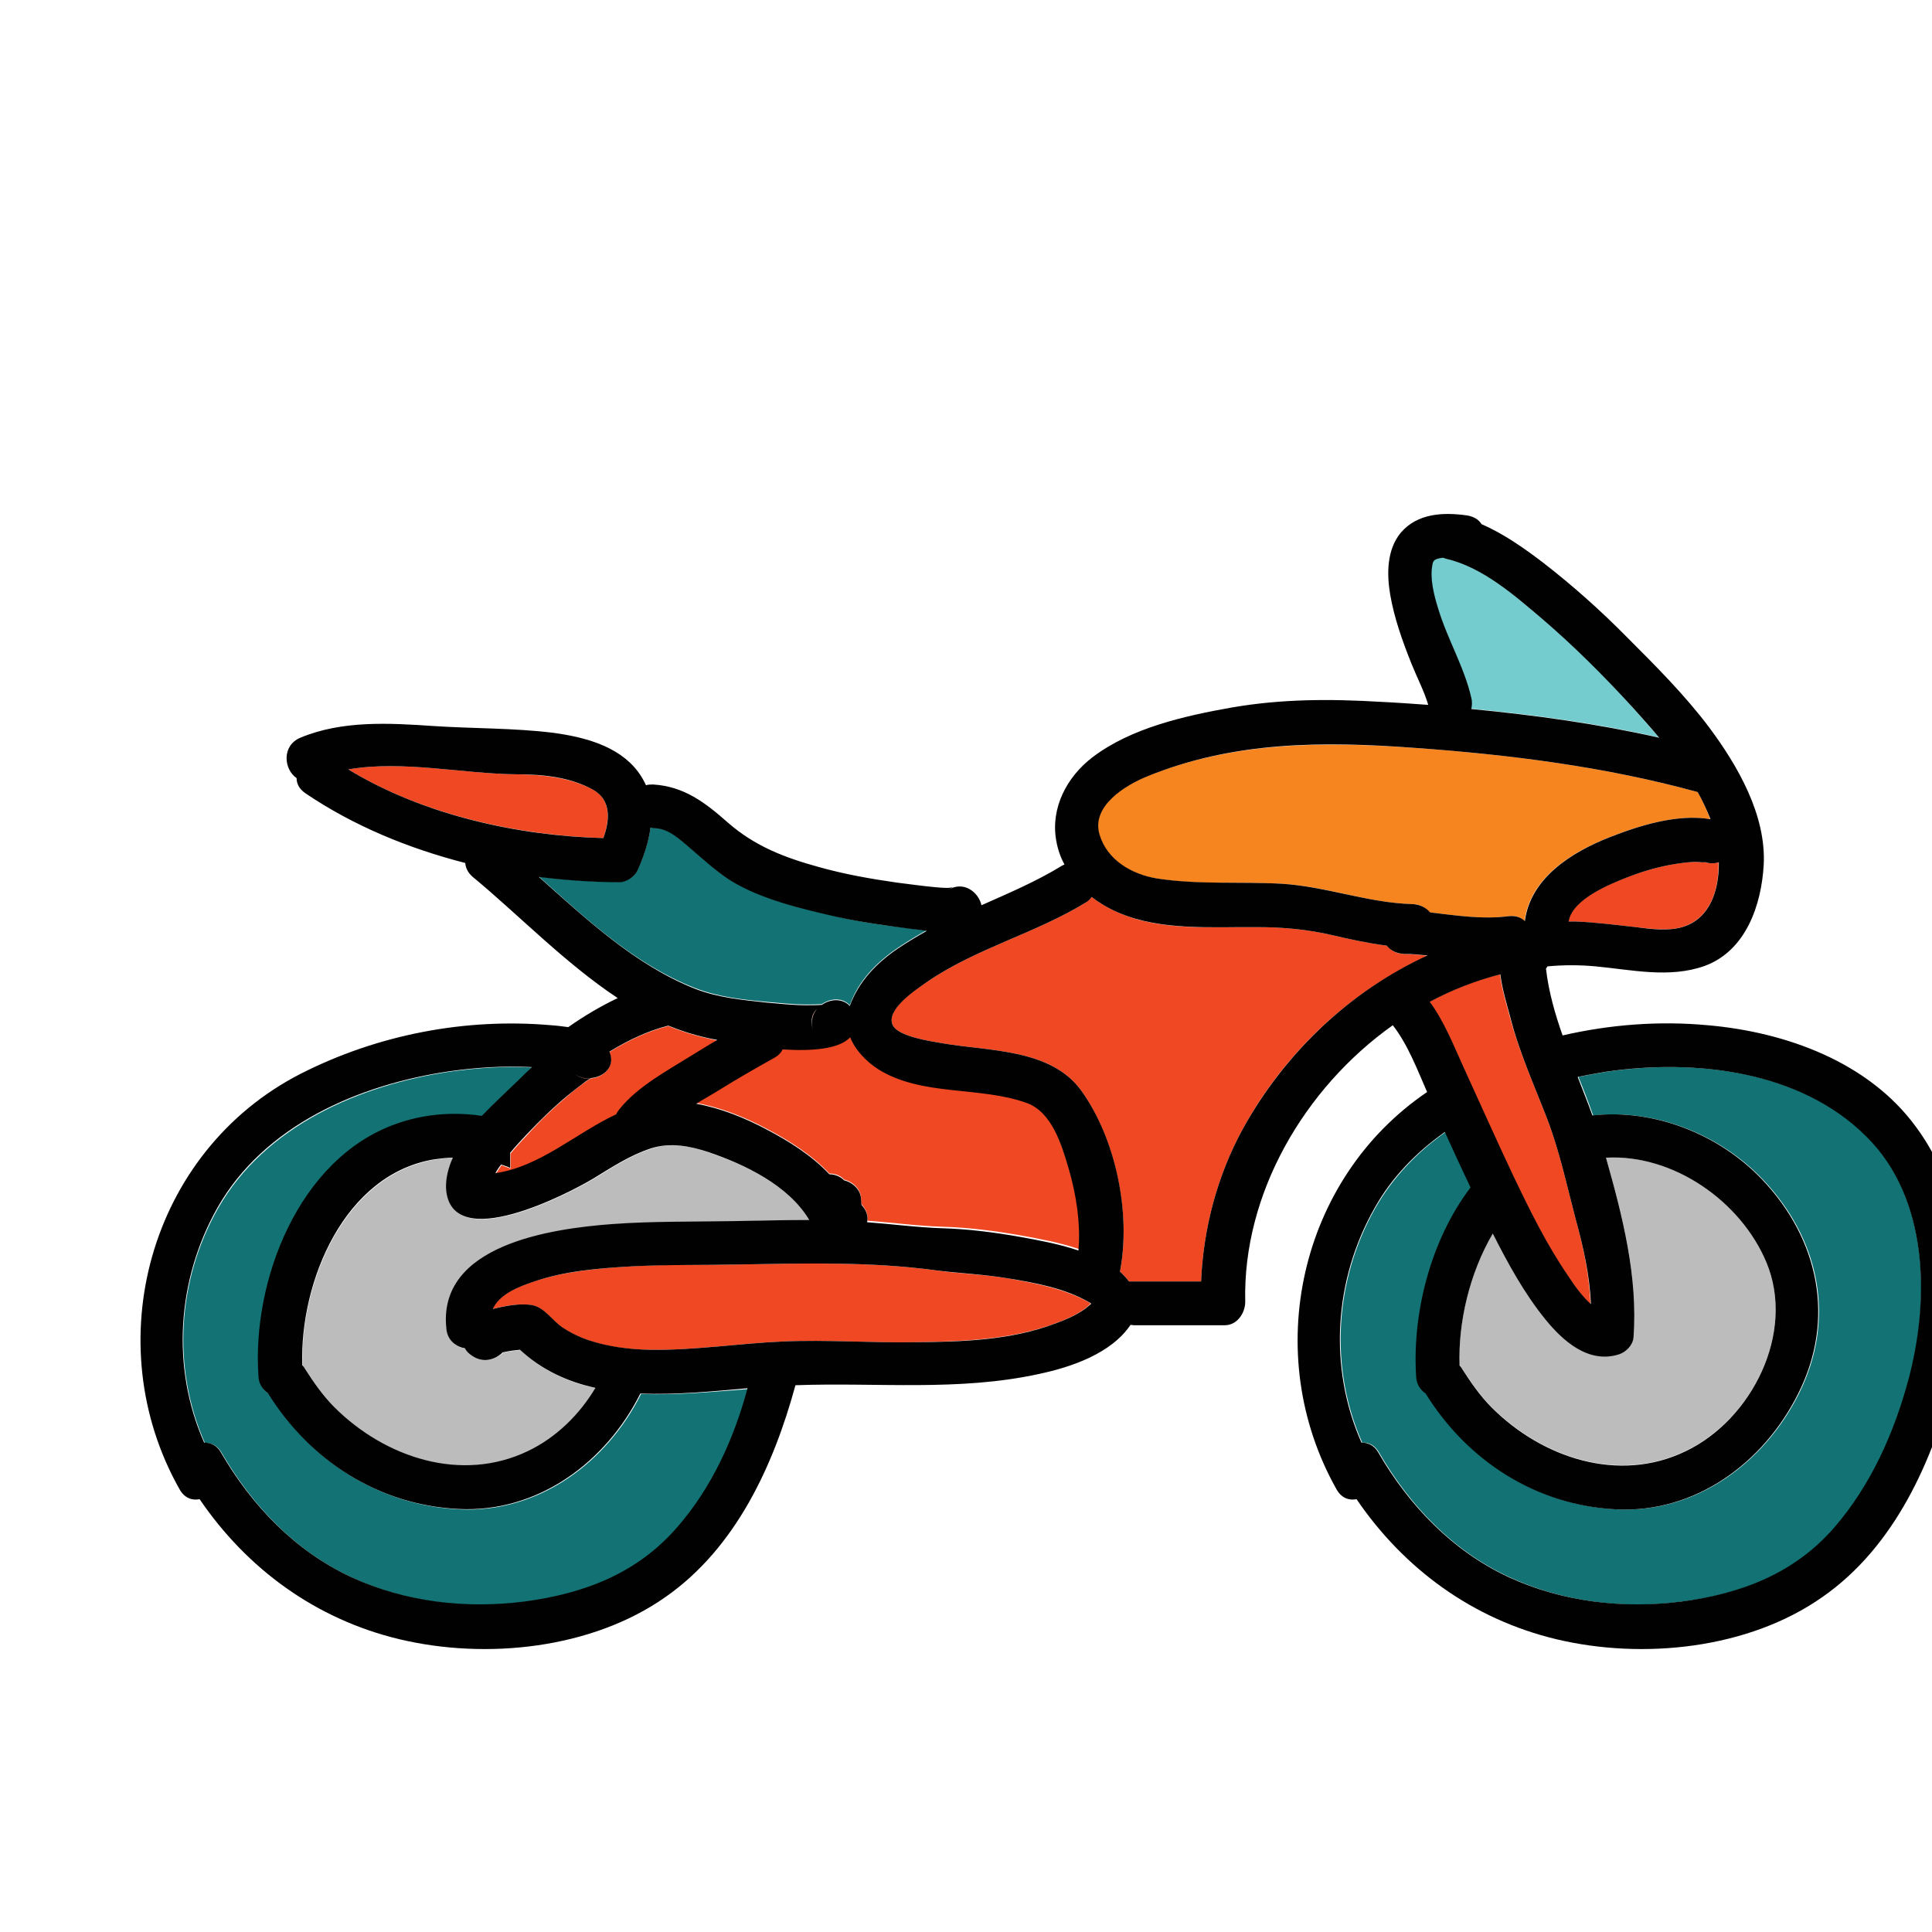 ﻿<?xml version="1.0" encoding="utf-8"?>
<svg xmlns="http://www.w3.org/2000/svg" width="480" height="480" viewBox="0 0 512 512">
  <path fill="#EF4823" d="M157,209.2c-6-3.2-13.3-3.9-20-4c-14.2-0.1-30.3-3.8-44.7-1.3c19.7,12,44.7,17.5,67.6,18.2C161.5,217.4,162.1,211.9,157,209.2z" />
  <path fill="#F6851F" d="M449.9,209.9C449.9,209.9,449.9,209.9,449.9,209.9c-24.5-6.7-49.7-9.9-75-11.7c-24.4-1.7-48.1-1.7-71.1,7.6c-5.6,2.3-14.8,7.8-12.5,15.4c2,6.7,8.6,10.6,15.2,11.6c10.9,1.8,22,0.8,33,1.4c11.8,0.6,23,5.1,34.8,5.4c2,0,3.5,0.9,4.6,2.2c6.9,0.8,13.9,1.9,20.8,1c1.9-0.3,3.3,0.3,4.3,1.3c1.5-11.4,12.3-18.2,22.4-22.2c7.9-3.1,18-6.3,26.8-4.8C452.3,214.6,451.2,212.2,449.9,209.9z" />
  <path fill="#127274" d="M241.7,246.1c-6.8-0.8-13.7-1.7-20.3-3.3c-9.2-2.1-19.8-4.7-27.9-9.6c-3.9-2.4-7.2-5.6-10.7-8.6c-2.5-2.1-5.5-5-9-5.2c-0.5,0-0.9-0.1-1.4-0.2c-0.5,3.9-1.8,7.7-3.4,11.3c-0.8,1.7-2.8,3.2-4.8,3.2c-7.1,0-14.3-0.5-21.4-1.4c12.7,11.4,25.5,23.3,41.3,29.5c6.1,2.4,12.6,3.1,19.1,3.7c3.5,0.3,7,0.7,10.5,0.7c1.4,0,2.7,0,4.1-0.1c0,0,0,0,0,0c2.3-1.6,5.5-1.8,7.4,0.3c2.3-6.6,7.2-11.5,13-15.4c2.4-1.6,4.9-3.1,7.4-4.5C244.2,246.5,242.9,246.3,241.7,246.1z" />
  <path fill="#EF4823" d="M283.2,309.5c-1.9-6.4-4.5-15-11.1-17.4c-12.4-4.5-27.7-1.7-39.3-8.9c-3.1-2-6.1-4.9-7.5-8.5c-3,3.2-10.4,3.7-17.9,3.2c-0.4,0.9-1.2,1.7-2.3,2.3c-4.9,2.7-9.7,5.5-14.4,8.4c-2,1.2-4.1,2.4-6.2,3.7c6.6,1.2,13,3.8,18.8,6.9c5.9,3.1,11.9,6.9,16.5,11.8c1.5,0,2.9,0.5,3.9,1.6c2.4,0.6,4.5,2.6,4.5,5.2c0,0.4,0,0.9,0.1,1.3c0,0.1,0.1,0.1,0.1,0.1c0.8,1,1.4,2,1.5,3.3c0,0.3,0,0.7,0,1c6.7,0.5,13.3,1.4,20,1.6c6.9,0.2,13.8,1.1,20.6,2.3c5,0.9,10.4,1.9,15.4,3.6C286.5,324,285.3,316.3,283.2,309.5z" />
  <path fill="#74CCCF" d="M439.6,195.4c-2.3-2.7-4.7-5.4-7.1-8.1c-7.4-8.2-15.3-16.1-23.8-23.3c-7.3-6.2-15.9-13.9-25.5-16c-0.3-0.1-0.6-0.2-0.9-0.3c-0.7,0.1-1.4,0.2-2,0.5c-0.4,0.2-0.6,0.6-0.8,1.4c-0.7,3.7,0.4,8,1.5,11.8c2.4,7.9,6.9,15.4,8.7,23.4c0.2,1.1,0.2,2.1,0,3C406.6,189.4,423.2,191.7,439.6,195.4z" />
  <path fill="#EF4823" d="M417.6,323.2c-2.4-9.1-4.3-18.2-7.7-27c-3.4-8.8-7.4-17.6-9.8-26.8c-0.8-3-2.1-7.2-2.6-11.2c-6.5,1.6-12.8,4.1-18.7,7.3c3.8,5.1,6.3,11.5,8.9,17.2c4.4,9.6,8.6,19.3,13.2,28.8c4.4,9.2,8.9,18.4,14.7,26.8c1.8,2.6,3.6,5.2,5.9,7.3C421.2,338,419.6,330.5,417.6,323.2z" />
  <path fill="#BCBCBC" d="M468.1 334.5c-6.8-16.2-24.6-28.7-42.5-27.7 4.4 15.4 8.5 31.6 7.3 47.6-.1 1.9-2 3.8-3.8 4.4-8.1 2.6-14.8-3.4-19.6-9.3-5.6-6.9-9.9-14.8-13.9-22.7-6.2 10.6-9.2 23.6-8.8 35 .3.3.5.6.7.9 2.3 3.6 4.8 7.2 7.8 10.2 13.3 13.3 33.6 20.2 51.4 11.6C464.3 376.1 475.9 353.1 468.1 334.5zM214.5 323.3c-5.5-9.1-17-14.6-26.7-17.9-4.9-1.7-10.1-2.7-15.1-1-5.7 1.8-10.5 5.1-15.5 8.1-6 3.6-37.7 20.4-38.9 2.5-.2-2.7.5-5.5 1.8-8.1-1.6 0-3.1.2-4.7.4-24.1 3.9-35.9 32.5-35.2 54.6.3.3.5.6.7.9 2.3 3.6 4.8 7.2 7.8 10.2 13.3 13.3 33.6 20.2 51.4 11.6 7.3-3.5 13.5-9.5 17.8-16.7-7.4-1.6-14.2-4.7-20-10.1-1 .1-2.1.2-3.1.4-.5.1-1 .2-1.5.3-2 1.9-5.2 2.8-8.1.9-.9-.6-1.5-1.3-1.9-2-2.4-.4-4.5-2-4.9-5.1-2.6-22.4 28-26.6 43.9-27.8 10.9-.8 21.7-.6 32.6-.8C201.5 323.5 208 323.3 214.5 323.3 214.6 323.3 214.5 323.3 214.5 323.3z" />
  <path fill="#EF4823" d="M451.6 228.4c.8.3-1.8 0-2.6 0-1.8.1-3.6.3-5.4.6-4.1.7-8.2 1.9-12.2 3.4-4.6 1.8-14.8 5.8-15.8 11.8.6 0 1.1 0 1.7 0 5.4.2 10.8.9 16.1 1.5 3.9.4 8.5 1.1 12.3 0 7.4-2.2 9.9-9.7 9.7-17.2C454.3 228.9 453 228.9 451.6 228.4zM288.5 345.1c-6.4-3.6-14.1-5-21.3-6.3-6.6-1.1-13.4-1.3-18.9-2.1-17.5-2.4-35-1.9-52.6-1.6-9.5.2-18.9-.1-28.4.5-8.7.5-17.8 1.3-26.1 4.1-4.2 1.4-9 3.4-10.7 7.2 3.4-.9 7.5-1.6 10.6-1 3.1.6 5.3 4.1 7.9 5.9 2.1 1.4 4.6 2.6 7 3.4 5.1 1.8 10.7 2.4 16.1 2.5 11.9.2 23.6-1.7 35.4-2.2 11.6-.5 23.3.4 34.9.2 12.3-.2 25.4-.6 37-4.9 2.8-1 5.6-2.2 8-3.9.4-.3 1.1-.9 1.6-1.4C289 345.4 288.8 345.3 288.5 345.1z" />
  <path fill="#127274" d="M494.8,301.2c-17.5-17.5-45.4-20.6-68.9-17.2c-2.5,0.4-5.1,0.9-7.6,1.4c1.4,3.4,2.7,6.8,3.9,10.2c16.4-1.8,33.6,5,45,17c15,15.8,19.5,36.9,9.5,56.8c-9.1,18.2-27.1,31.6-48.1,30.6c-21.2-1-39.5-12.8-50.6-30.7c0,0,0,0,0,0c-1.4-0.8-2.4-2.3-2.5-4.4c-1.2-16.5,3.7-36,14.4-50.2c-2.3-4.9-4.5-9.8-6.8-14.7c-7.5,5.3-13.9,11.9-18.6,20.1c-10.8,19-12.3,42.3-3.5,62.2c1.7-0.1,3.4,0.7,4.5,2.7c8.2,14.1,19.6,26.1,34.6,33c14.3,6.6,30.3,8.5,45.9,6.4c15.7-2,29.7-7.4,40.3-19.6c9.7-11.1,15.8-24.9,19.6-39C511.4,344.7,511.2,317.6,494.8,301.2z" />
  <path fill="#EF4823" d="M216.6 267.3c-1 .9-1.9 2.6-1.1 5.4C214.8 270.6 215.4 268.7 216.6 267.3zM372.1 252.8c-2 0-3.5-.9-4.6-2.2-4.7-.6-9.4-1.6-14.1-2.7-6.8-1.6-13.3-2.2-20.3-2.2-11.9-.1-25.5 1.1-36.6-3.8-2.6-1.1-5-2.5-7.2-4.2-.4.5-.9 1-1.6 1.5-13.4 8.2-29 12.1-42 21-3 2-11.1 7.3-9.1 11.5 1.5 3 9.8 4.2 13.3 4.8 12.2 2.1 28.7 1.4 36.7 12.6 9 12.7 13.2 32.4 10.2 47.9.9.8 1.7 1.7 2.4 2.6.1 0 .2 0 .3 0h18.8c.6-14.1 4.3-28.1 11.1-40.5 10.9-19.9 28.2-36.4 48.9-45.8C376.3 253 374.2 252.9 372.1 252.8zM187.6 275.2c-3.6-.8-7.1-1.9-10.5-3.3-5.5 1.4-10.7 3.9-15.6 6.9 1.6 3.9-1.5 6.7-4.9 7-.5.3-.9.5-1.4.9-1.6 1.1-3.1 2.3-4.5 3.5-3.8 3.2-7.6 6.8-11 10.6-1.5 1.6-3 3.2-4.4 4.9v4c-.8-.3-1.6-.6-2.4-.9-.5.8-1 1.5-1.5 2.3 11.8-1.7 21.3-10.6 32-15.6.2-.5.5-1 .9-1.4 4.8-6 12.6-10.2 19.1-14.2 2.3-1.4 4.5-2.7 6.8-4.1C189 275.5 188.2 275.3 187.6 275.2z" />
  <path fill="#127274" d="M169.9,369.4c-9.1,18.2-27.1,31.6-48.1,30.6c-21.2-1-39.5-12.8-50.6-30.7c0,0,0,0,0,0c-1.4-0.8-2.4-2.3-2.5-4.4c-1.8-25.3,10.6-57.7,36.3-66.9c7.4-2.6,15.2-3.2,22.9-2.2c3-3.3,6.2-6.2,8.7-8.5c1.1-1,2.7-2.7,4.6-4.4c-7.4-0.4-14.9,0.1-21.9,1.1c-23.8,3.5-49,14.3-61.5,36.2c-10.8,19-12.3,42.3-3.5,62.2c1.7-0.1,3.4,0.7,4.5,2.7c8.2,14.1,19.6,26.1,34.6,33c14.3,6.6,30.3,8.5,45.9,6.4c15.7-2,29.7-7.4,40.3-19.6c9.1-10.5,15.1-23.5,19-36.8C189.3,368.8,179.4,369.8,169.9,369.4z" />
  <path fill="#EF4823" d="M152.3,284.6C152.3,284.6,152.3,284.6,152.3,284.6c1.5,1.2,3.3,1.4,4.2,1.2C155.1,285.8,153.6,285.5,152.3,284.6z" />
  <path fill="#010101" d="M507.8,298.7c-12.6-17.3-34.6-25.2-55.2-27c-12.9-1.2-25.9-0.2-38.5,2.7c-2-5.7-3.7-11.6-4.4-17.7c0.1-0.2,0.3-0.4,0.4-0.6c4.2-0.4,8.5-0.4,12.8,0c9.5,0.9,19.5,3.2,28.8-0.1c11-4,15.1-16.2,15.7-26.8c0.7-13.2-6.9-26.3-14.5-36.5c-6.4-8.5-14.2-16.3-21.7-23.8c-7-7.1-14.5-13.8-22.4-19.9c-5-3.8-10.4-7.6-16.2-10.1c-0.7-1.2-2-2-3.8-2.3c-6.3-0.9-13.2-0.6-17.6,4.6c-3.7,4.5-3.7,10.9-2.8,16.3c1.1,6.4,3.3,12.5,5.7,18.5c1.4,3.5,3.3,7.1,4.4,10.8c-4.2-0.3-8.3-0.6-12.5-0.8c-13.4-0.8-26.3-0.8-39.6,1.5c-12.4,2.2-26.7,5.4-36.9,13.2c-6.8,5.2-11.1,13.4-9.6,22c0.4,2.3,1.1,4.4,2.2,6.4c-0.3,0.1-0.6,0.3-0.8,0.4c-6.7,4.1-14,7.2-21.2,10.4c-0.8-3.6-4.9-6.6-8.9-4c0.7-0.4,1.1-0.7,1.3-0.8c-0.3,0.1-0.8,0.2-1.5,0.2c-1.1,0-2.2-0.1-3.3-0.2c-3.3-0.3-6.7-0.8-10-1.2c-7-1-13.8-2.2-20.6-4.1c-9.1-2.5-17-5.5-24.2-11.8c-6-5.3-11.6-9.6-19.8-10.1c-0.7,0-1.3,0-1.9,0.2c-0.6-1.3-1.3-2.5-2.2-3.7c-5.2-6.8-14.3-9.1-22.4-10.2c-10.5-1.3-21.3-1.1-31.8-1.8c-11.7-0.8-24.2-1.5-35.2,3.1c-5,2.1-4.4,8.4-1,10.7c0,1.4,0.6,2.8,2.3,4c12.7,8.6,27.2,14.6,42.4,18.5c0.1,1.3,0.7,2.6,2,3.7c12.2,10.1,24.5,22.9,38.4,32.1c-4.6,2.2-9,4.8-13.1,7.7c-1.5-0.2-3-0.4-4.5-0.5c-22.8-2-46.1,2.5-66.5,12.9c-40.1,20.6-53.9,71.4-32,110.1c1.3,2.3,3.3,3,5.3,2.6c12.6,18.5,30.8,31.8,52.9,37.1c23,5.5,51,2.6,70.6-11.2c18.6-13,28.6-34.8,34.4-56.1c21.6-0.8,43.2,1.7,64.6-3c8.5-1.8,19.1-5.4,24.2-13c0.3,0,0.6,0.1,0.9,0.1h24.1c3.3,0,5.4-3.3,5.4-6.2c-0.7-28.6,15.6-56.6,39.1-73.3c4,5.1,6.5,11.8,9.1,17.7c-33.8,22.9-44.3,69.3-24,105.3c1.3,2.3,3.3,3,5.3,2.6c12.6,18.5,30.8,31.8,52.9,37.1c23,5.5,51,2.6,70.6-11.2c19.2-13.4,29.2-36.1,34.9-58.1c0.5-2.1,1-4.2,1.4-6.4v-32.9C517.4,316.1,513.7,306.7,507.8,298.7z M409.9,296.2c3.4,8.8,5.3,17.9,7.7,27c2,7.3,3.7,14.8,4,22.4c-2.3-2.1-4.2-4.7-5.9-7.3c-5.8-8.4-10.3-17.6-14.7-26.8c-4.5-9.5-8.8-19.2-13.2-28.8c-2.6-5.7-5.1-12.1-8.9-17.2c5.9-3.2,12.2-5.6,18.7-7.3c0.5,4,1.8,8.2,2.6,11.2C402.5,278.6,406.5,287.4,409.9,296.2z M425.6,306.8c17.8-1,35.7,11.5,42.5,27.7c7.8,18.6-3.8,41.7-21.4,50.1c-17.8,8.6-38.1,1.7-51.4-11.6c-3-3-5.5-6.6-7.8-10.2c-0.2-0.4-0.5-0.7-0.7-0.9c-0.4-11.4,2.6-24.4,8.8-35c4,7.9,8.3,15.8,13.9,22.7c4.7,5.8,11.5,11.9,19.6,9.3c1.8-0.6,3.6-2.4,3.8-4.4C434.1,338.4,430,322.3,425.6,306.8z M455.5,228.5c0.1,7.4-2.3,15-9.7,17.2c-3.8,1.1-8.4,0.5-12.3,0c-5.4-0.6-10.7-1.3-16.1-1.5c-0.6,0-1.1,0-1.7,0c1-6,11.2-10,15.8-11.8c3.9-1.5,8-2.7,12.2-3.4c1.8-0.3,3.6-0.5,5.4-0.6c0.8,0,3.4,0.3,2.6,0C453,228.9,454.3,228.9,455.5,228.5z M379.6,149.7c0.1-0.8,0.4-1.2,0.8-1.4c0.6-0.3,1.3-0.4,2-0.5c0.3,0.1,0.6,0.2,0.9,0.3c9.6,2.2,18.2,9.8,25.5,16c8.4,7.2,16.3,15.1,23.8,23.3c2.4,2.7,4.8,5.3,7.1,8.1c-16.4-3.7-33.1-6-49.8-7.6c0.2-0.9,0.3-1.9,0-3c-1.8-8-6.3-15.5-8.7-23.4C380,157.7,378.9,153.3,379.6,149.7z M303.9,205.8c23-9.4,46.7-9.4,71.1-7.6c25.2,1.8,50.5,5,74.9,11.7c0,0,0,0,0,0c1.3,2.3,2.4,4.7,3.4,7.2c-8.8-1.5-18.9,1.7-26.8,4.8c-10.1,4-20.9,10.8-22.4,22.2c-1-1-2.5-1.5-4.3-1.3c-7,0.9-13.9-0.2-20.8-1c-1-1.2-2.6-2.1-4.6-2.2c-11.8-0.3-23-4.7-34.8-5.4c-11-0.6-22,0.3-33-1.4c-6.7-1.1-13.2-4.9-15.2-11.6C289.1,213.6,298.3,208.1,303.9,205.8z M92.3,203.9c14.4-2.5,30.5,1.2,44.7,1.3c6.7,0,14,0.7,20,4c5.1,2.7,4.6,8.2,2.9,12.9C137,221.5,112,215.9,92.3,203.9z M142.8,232.4c7.2,0.9,14.4,1.4,21.4,1.4c1.9,0,4-1.5,4.8-3.2c1.6-3.6,2.9-7.4,3.4-11.3c0.4,0.1,0.9,0.2,1.4,0.2c3.5,0.2,6.5,3.1,9,5.2c3.5,3,6.8,6.1,10.7,8.6c8.1,5,18.7,7.5,27.9,9.6c6.7,1.5,13.5,2.4,20.3,3.3c1.2,0.1,2.5,0.3,3.9,0.5c-2.5,1.4-5,2.9-7.4,4.5c-5.8,3.9-10.6,8.8-13,15.4c-1.9-2.1-5.2-1.9-7.4-0.3c0,0,0,0,0,0c-1.3,0.1-2.7,0.1-4.1,0.1c-3.5,0-7-0.4-10.5-0.7c-6.5-0.7-13-1.3-19.1-3.7C168.3,255.7,155.5,243.7,142.8,232.4z M229.9,322.7c-0.1-1.3-0.7-2.4-1.5-3.3c0,0,0,0-0.1-0.1c0-0.4-0.1-0.9-0.1-1.3c0-2.6-2.1-4.6-4.5-5.2c-1-1-2.4-1.6-3.9-1.6c-4.6-4.9-10.6-8.7-16.5-11.8c-5.8-3.1-12.2-5.7-18.8-6.9c2.1-1.3,4.3-2.5,6.2-3.7c4.7-2.9,9.5-5.7,14.4-8.4c1.1-0.6,1.9-1.4,2.3-2.3c7.5,0.5,14.9,0,17.9-3.2c1.4,3.5,4.4,6.5,7.5,8.5c11.6,7.2,26.8,4.4,39.3,8.9c6.6,2.4,9.2,10.9,11.1,17.4c2,6.8,3.2,14.4,2.6,21.7c-5-1.7-10.4-2.7-15.4-3.6c-6.8-1.2-13.7-2.1-20.6-2.3c-6.6-0.2-13.3-1.1-20-1.6C229.9,323.4,229.9,323.1,229.9,322.7z M118.3,352.2c0.3,3,2.5,4.7,4.9,5.1c0.4,0.8,1,1.4,1.9,2c2.9,2,6.1,1.1,8.1-0.9c0.5-0.1,1-0.2,1.5-0.3c1-0.2,2.1-0.3,3.1-0.4c5.8,5.4,12.7,8.5,20,10.1c-4.3,7.2-10.5,13.2-17.8,16.7c-17.8,8.6-38.1,1.7-51.4-11.6c-3-3-5.5-6.6-7.8-10.2c-0.2-0.4-0.5-0.7-0.7-0.9c-0.7-22.1,11.1-50.8,35.2-54.6c1.6-0.2,3.1-0.4,4.7-0.4c-1.2,2.7-1.9,5.4-1.8,8.1c1.1,17.9,32.9,1.1,38.9-2.5c5.1-3.1,9.9-6.3,15.5-8.1c5.1-1.6,10.2-0.6,15.1,1c9.7,3.3,21.2,8.8,26.7,17.9c0,0,0,0,0,0.1c-6.6,0-13.1,0.2-19.7,0.3c-10.9,0.2-21.8,0-32.6,0.8C146.3,325.6,115.8,329.8,118.3,352.2z M215.4,272.8c-0.8-2.8,0.1-4.5,1.1-5.4C215.4,268.7,214.8,270.6,215.4,272.8z M152.3,284.6c1.2,0.9,2.7,1.3,4.2,1.2C155.6,286,153.8,285.8,152.3,284.6C152.3,284.6,152.3,284.6,152.3,284.6z M150.7,290.1c1.5-1.2,3-2.4,4.5-3.5c0.4-0.3,0.9-0.6,1.4-0.9c3.5-0.3,6.6-3.1,4.9-7c4.9-3,10.1-5.5,15.6-6.9c3.4,1.4,6.9,2.5,10.5,3.3c0.6,0.1,1.5,0.3,2.5,0.5c-2.3,1.3-4.5,2.7-6.8,4.1c-6.4,4-14.3,8.2-19.1,14.2c-0.4,0.5-0.7,0.9-0.9,1.4c-10.7,5-20.2,13.9-32,15.6c0.4-0.8,0.9-1.5,1.5-2.3c0.8,0.3,1.6,0.5,2.4,0.9v-4c1.4-1.7,2.9-3.3,4.4-4.9C143.1,296.9,146.9,293.2,150.7,290.1z M179.4,404.8c-10.6,12.2-24.6,17.5-40.3,19.6c-15.6,2-31.5,0.2-45.9-6.4c-14.9-6.9-26.4-18.9-34.6-33c-1.1-2-2.8-2.7-4.5-2.7c-8.8-19.9-7.2-43.2,3.5-62.2c12.4-21.9,37.6-32.7,61.5-36.2c7-1,14.5-1.5,21.9-1.1c-1.9,1.7-3.5,3.4-4.6,4.4c-2.5,2.4-5.6,5.3-8.7,8.5c-7.6-1.1-15.5-0.5-22.9,2.2c-25.7,9.2-38.1,41.6-36.3,66.9c0.1,2.1,1.2,3.5,2.5,4.4c0,0,0,0,0,0c11.1,17.9,29.4,29.7,50.6,30.7c21,1,39-12.4,48.1-30.6c9.5,0.4,19.3-0.6,28.4-1.4C194.5,381.3,188.6,394.3,179.4,404.8z M287.5,346.9c-2.4,1.7-5.2,2.9-8,3.9c-11.6,4.4-24.7,4.8-37,4.9c-11.6,0.2-23.3-0.7-34.9-0.2c-11.8,0.5-23.6,2.4-35.4,2.2c-5.4-0.1-11-0.8-16.1-2.5c-2.4-0.8-4.9-2-7-3.4c-2.6-1.7-4.7-5.2-7.9-5.9c-3.1-0.6-7.1,0.1-10.6,1c1.7-3.8,6.5-5.8,10.7-7.2c8.3-2.9,17.4-3.6,26.1-4.1c9.5-0.5,18.9-0.3,28.4-0.5c17.6-0.3,35.1-0.8,52.6,1.6c5.5,0.7,12.3,1,18.9,2.1c7.2,1.2,14.9,2.6,21.3,6.3c0.2,0.1,0.4,0.2,0.6,0.4C288.6,346,287.9,346.6,287.5,346.9z M329.4,299.1c-6.8,12.4-10.5,26.4-11.1,40.5h-18.8c-0.1,0-0.2,0-0.3,0c-0.7-0.9-1.5-1.8-2.4-2.6c3-15.5-1.1-35.2-10.2-47.9c-8-11.2-24.5-10.5-36.7-12.6c-3.5-0.6-11.8-1.8-13.3-4.8c-2-4.1,6.1-9.4,9.1-11.5c13-8.9,28.6-12.8,42-21c0.7-0.4,1.2-0.9,1.6-1.5c2.2,1.7,4.6,3.1,7.2,4.2c11.2,4.8,24.7,3.7,36.6,3.8c7,0,13.5,0.6,20.3,2.2c4.7,1.1,9.4,2.1,14.1,2.7c1,1.3,2.6,2.1,4.6,2.2c2.1,0,4.1,0.2,6.2,0.4C357.6,262.7,340.4,279.2,329.4,299.1z M505.7,365.8c-3.8,14.1-10,27.9-19.6,39c-10.6,12.2-24.6,17.5-40.3,19.6c-15.6,2-31.5,0.2-45.9-6.4c-14.9-6.9-26.4-18.9-34.6-33c-1.1-2-2.8-2.7-4.5-2.7c-8.8-19.9-7.3-43.2,3.5-62.2c4.6-8.2,11.1-14.8,18.6-20.1c2.2,4.9,4.5,9.8,6.8,14.7c-10.7,14.1-15.5,33.6-14.4,50.2c0.1,2.1,1.2,3.5,2.5,4.4c0,0,0,0,0,0c11.1,17.9,29.4,29.7,50.6,30.7c21,1,39-12.4,48.1-30.6c10-19.8,5.5-41-9.5-56.8c-11.4-12-28.5-18.8-45-17c-1.2-3.4-2.6-6.8-3.9-10.2c2.5-0.5,5.1-1,7.6-1.4c23.5-3.4,51.4-0.3,68.9,17.2C511.2,317.6,511.4,344.7,505.7,365.8z" />
  <path fill="#010101" d="M252.3,235.1C252.5,235,252.6,235,252.3,235.1L252.3,235.1z" />
</svg>